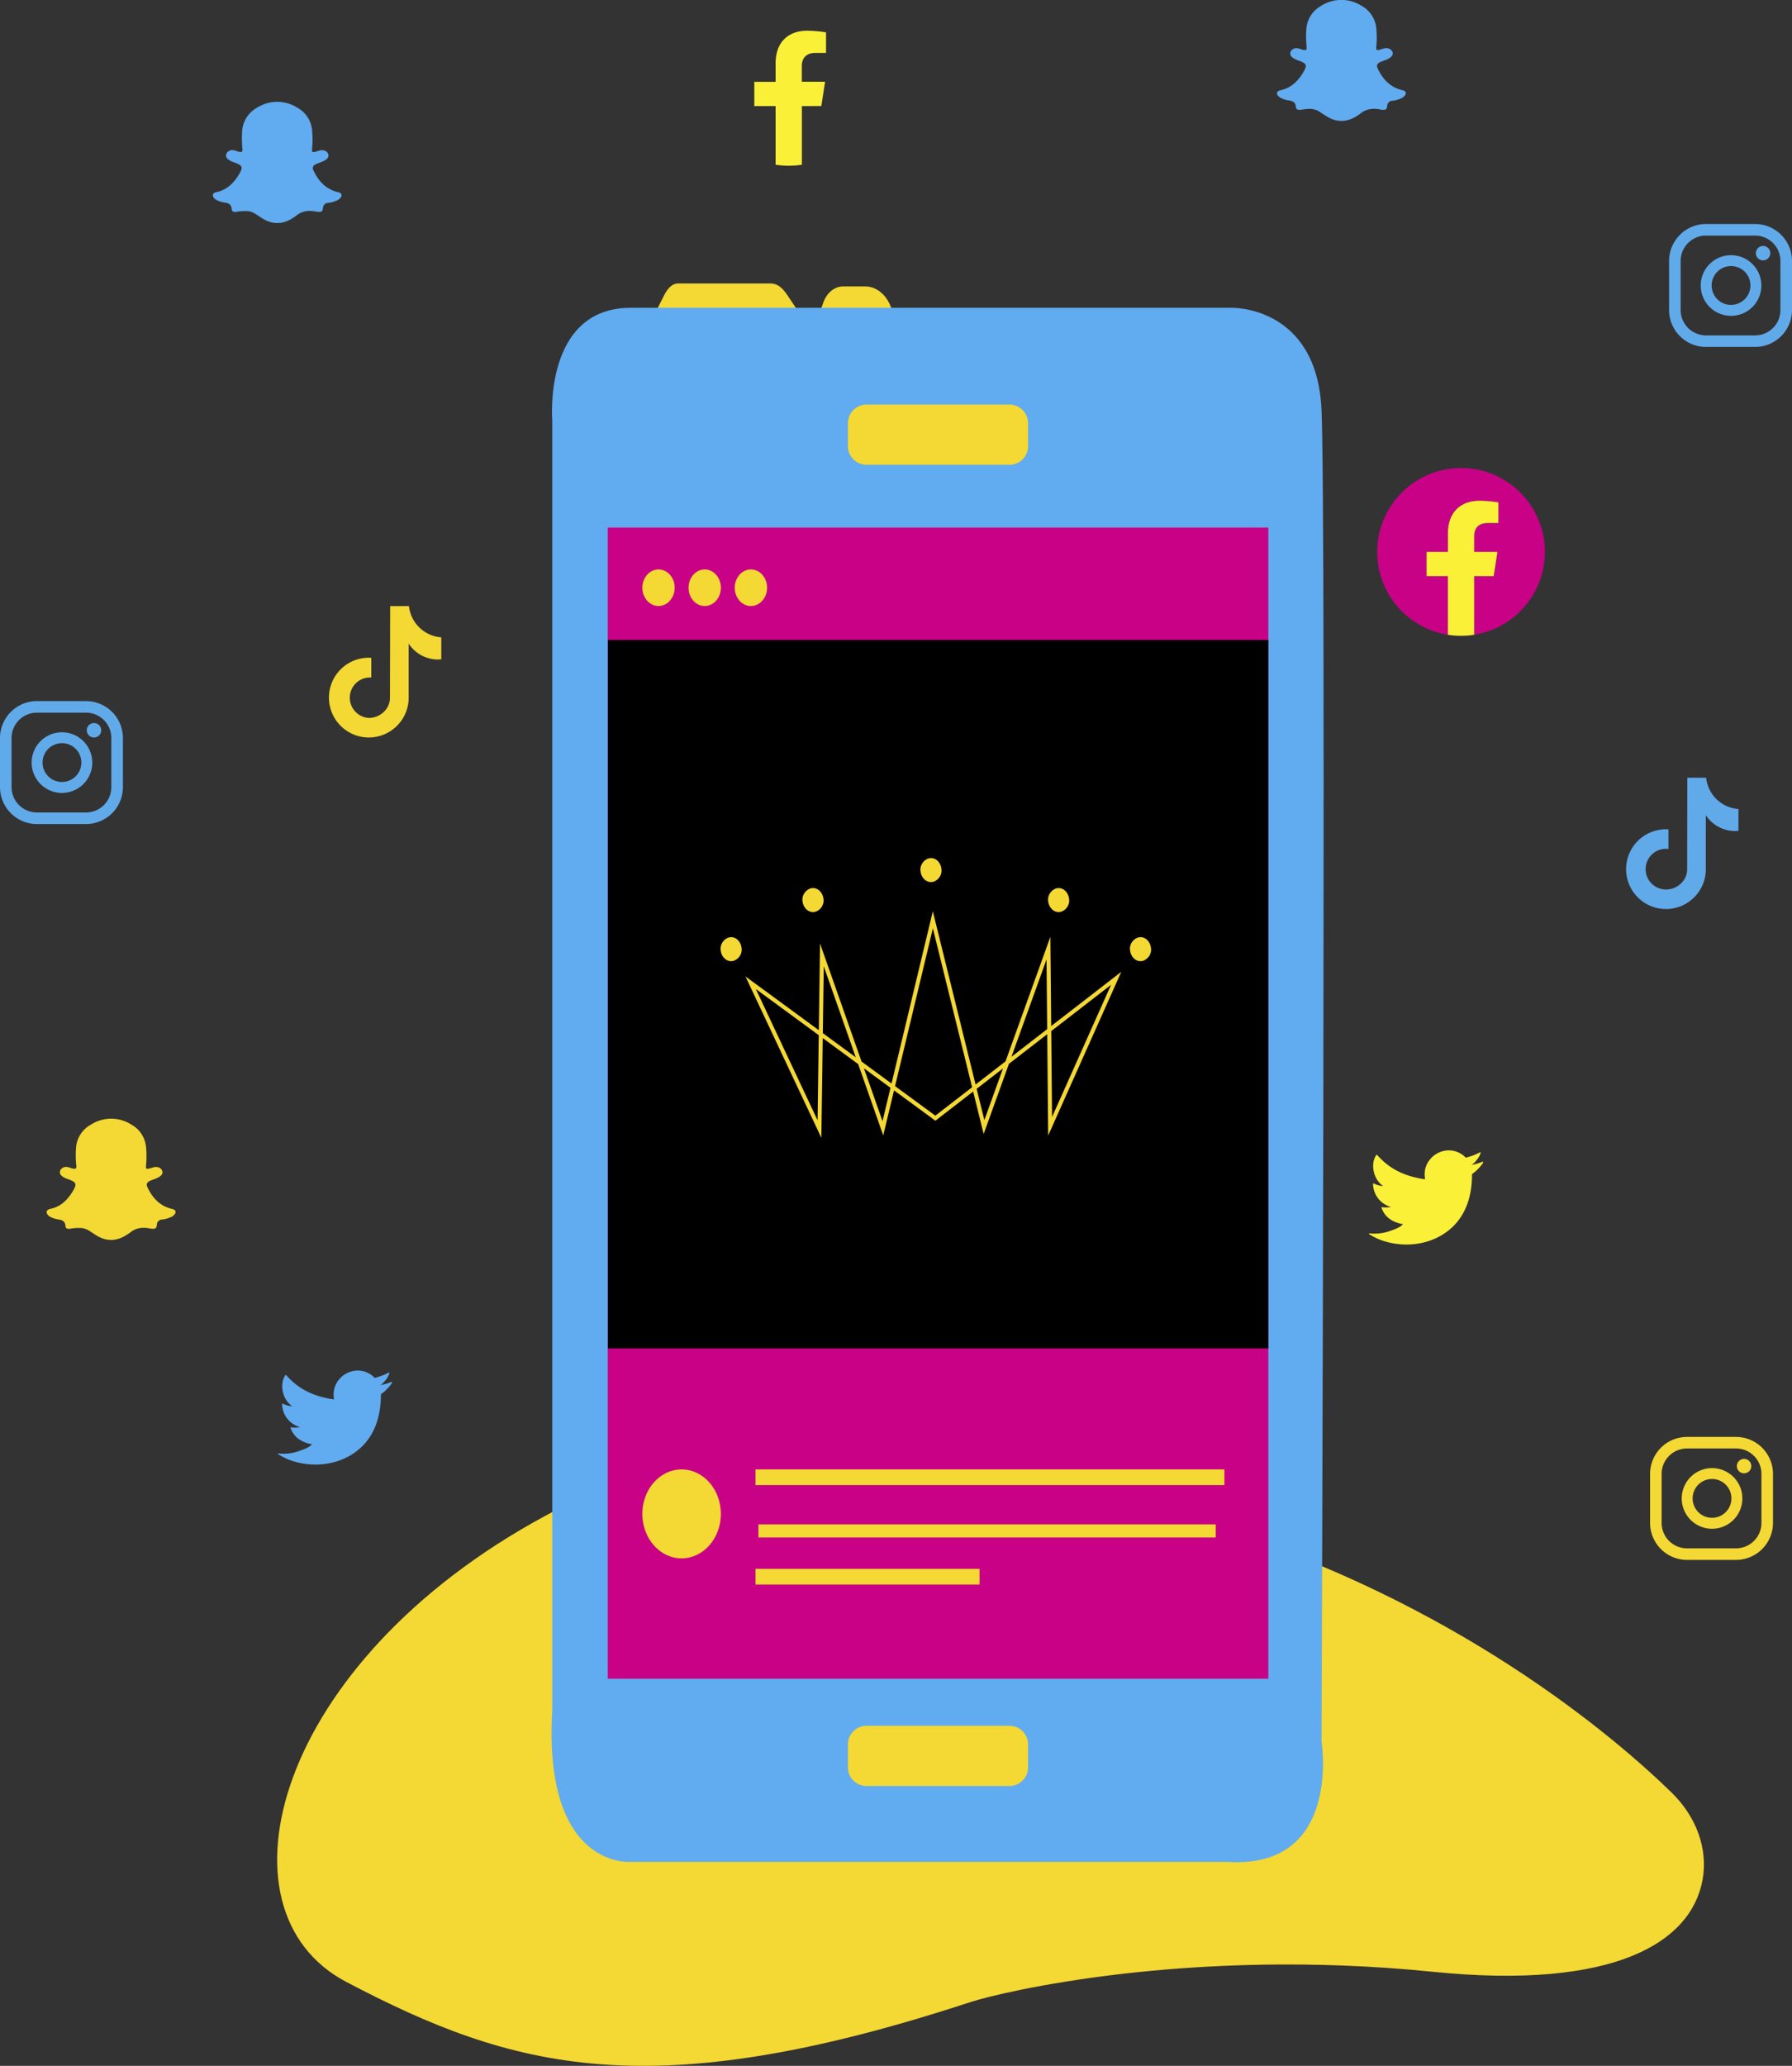 <svg id="bde5bd1b-a7b4-4994-afe2-4ca48d0becd0" data-name="Capa 1" xmlns="http://www.w3.org/2000/svg" xmlns:xlink="http://www.w3.org/1999/xlink" viewBox="0 0 886.83 1021.92"><rect x="0" y="0" width="886.83" height="1021.92" fill="#333333" stroke="none"/><defs><style>.a37ff71b-846a-4e1a-b7f1-22ff8774204d,.b6562354-cd8a-425a-846e-ccefc8a285fb,.b7c14bb0-939a-4939-93dd-0b2d641eadbf{fill:none;}.b018c688-be92-42c4-beef-49bc9e477a70{clip-path:url(#f6cdfdb6-1a84-413e-ab46-3ffdac143d8a);}.fb318983-acaf-44e6-bdfe-8cc3a2b28693{clip-path:url(#bc114dad-f7d7-46ec-8e3b-b075e4bfe9ce);}.b4e7861b-256d-4b66-bb28-cbc76a943e1e{fill:#f4d833;}.a12e013d-08f2-4448-97cb-876f5dfc8944{fill:#61abf0;}.afaa23a3-f64a-4065-8dab-28bbc787d0bb{fill:#c80186;}.b6562354-cd8a-425a-846e-ccefc8a285fb{stroke:#000;}.b6562354-cd8a-425a-846e-ccefc8a285fb,.b7c14bb0-939a-4939-93dd-0b2d641eadbf{stroke-miterlimit:10;}.b7c14bb0-939a-4939-93dd-0b2d641eadbf{stroke:#f4d833;stroke-width:2px;}.f34f2e90-a2ae-4c12-86ca-b3508f78047d{fill:#faf038;}.a42bde28-3179-4e1b-bd44-fac0dfcf97bc{fill:#61aaea;}</style><clipPath id="f6cdfdb6-1a84-413e-ab46-3ffdac143d8a"><rect class="a37ff71b-846a-4e1a-b7f1-22ff8774204d" x="-22.16" y="-22.07" width="930" height="1068"/></clipPath><clipPath id="bc114dad-f7d7-46ec-8e3b-b075e4bfe9ce"><polyline id="e1a76d37-5a70-4a94-a942-992cb43f6cbd" data-name="SVGID" class="a37ff71b-846a-4e1a-b7f1-22ff8774204d" points="-988.03 12397.17 -988.03 -303.83 942.97 -303.83 942.97 12397.17 -988.03 12397.17"/></clipPath></defs><title>ilus3</title><g class="b018c688-be92-42c4-beef-49bc9e477a70"><g class="fb318983-acaf-44e6-bdfe-8cc3a2b28693"><path class="b4e7861b-256d-4b66-bb28-cbc76a943e1e" d="M842.56,930c2.82-15.53-3.14-31.46-15.39-43.35C799.58,859.78,720.89,792,597.12,754c-156.68-48.08-193.34-76.61-327.43-4.09S104.12,945.05,171.33,980.37c82.49,43.34,150.34,62,308.91,10,15.38-5,108.11-27.18,228.74-15,90.46,9.13,128-14.75,133.58-45.45"/><path class="b4e7861b-256d-4b66-bb28-cbc76a943e1e" d="M324.23,154.84,328.7,146c1.88-3.73,4.25-5.78,6.7-5.78h46.13c2.77,0,5.48,1.86,7.83,5.36l6.25,9.31Z"/><path class="b4e7861b-256d-4b66-bb28-cbc76a943e1e" d="M404.76,157.43l2.64-7.67c1.7-4.9,5.58-8.09,9.88-8.09H428.1c5.63,0,10.72,4.17,12.94,10.61l1.78,5.15Z"/><path class="a12e013d-08f2-4448-97cb-876f5dfc8944" d="M273.3,207.9s-4.57-55.65,38.87-55.65h297.2S651.66,151,654,202.73s0,658.74,0,658.74,10.29,63.41-46.87,59.53H312.17s-43.44,3.88-38.87-75.06"/><path class="a12e013d-08f2-4448-97cb-876f5dfc8944" d="M280.16,220.85s-1.71-60.18,41.15-60.83H608.23s36.57,2.59,38.86,46.59,0,661.33,0,661.33,3.43,49.18-45.72,49.18H320.17S281.3,919.71,279,852.41s1.14-631.56,1.14-631.56"/><rect class="afaa23a3-f64a-4065-8dab-28bbc787d0bb" x="300.74" y="260.97" width="326.92" height="569.44"/><path class="b4e7861b-256d-4b66-bb28-cbc76a943e1e" d="M499.58,229.91H428.82a9.2,9.2,0,0,1-9.2-9.2V209.34a9.2,9.2,0,0,1,9.2-9.2h70.76a9.2,9.2,0,0,1,9.2,9.2v11.37a9.2,9.2,0,0,1-9.2,9.2"/><path class="b4e7861b-256d-4b66-bb28-cbc76a943e1e" d="M499.58,883.47H428.82a9.2,9.2,0,0,1-9.2-9.2V862.9a9.2,9.2,0,0,1,9.2-9.2h70.76a9.2,9.2,0,0,1,9.2,9.2v11.37a9.2,9.2,0,0,1-9.2,9.2"/><path class="b4e7861b-256d-4b66-bb28-cbc76a943e1e" d="M356.75,748.87c0,12.16-8.7,22-19.44,22s-19.43-9.85-19.43-22,8.7-22,19.43-22,19.44,9.85,19.44,22"/><rect class="b4e7861b-256d-4b66-bb28-cbc76a943e1e" x="373.89" y="726.87" width="232.05" height="7.77"/><rect class="b4e7861b-256d-4b66-bb28-cbc76a943e1e" x="375.32" y="754.05" width="226.33" height="6.47"/><rect class="b4e7861b-256d-4b66-bb28-cbc76a943e1e" x="373.89" y="776.05" width="110.88" height="7.76"/><path class="b4e7861b-256d-4b66-bb28-cbc76a943e1e" d="M333.89,290.73c0,5-3.59,9.06-8,9.06s-8-4.05-8-9.06,3.59-9.06,8-9.06,8,4.06,8,9.06"/><path class="b4e7861b-256d-4b66-bb28-cbc76a943e1e" d="M356.75,290.73c0,5-3.58,9.06-8,9.06s-8-4.05-8-9.06,3.59-9.06,8-9.06,8,4.06,8,9.06"/><path class="b4e7861b-256d-4b66-bb28-cbc76a943e1e" d="M379.61,290.73c0,5-3.58,9.06-8,9.06s-8-4.05-8-9.06,3.58-9.06,8-9.06,8,4.06,8,9.06"/><rect x="301.37" y="317.08" width="325.78" height="349.43"/><rect class="b6562354-cd8a-425a-846e-ccefc8a285fb" x="301.37" y="317.08" width="325.78" height="349.43"/><polygon class="b7c14bb0-939a-4939-93dd-0b2d641eadbf" points="405.54 558.5 371.49 486.13 462.9 553.13 552.37 483.95 519.68 557.13 518.86 469.01 486.97 557.52 461.65 455 436.92 558.12 406.74 472.35 405.54 558.5"/><path class="b4e7861b-256d-4b66-bb28-cbc76a943e1e" d="M361.82,475.46c-2.94,0-5.12-2.72-5.24-5.93s2.5-5.94,5.24-5.94c2.94,0,5.11,2.72,5.24,5.94s-2.5,5.93-5.24,5.93m40.52-24.29c2.74,0,5.37-2.72,5.24-5.93s-2.3-5.94-5.24-5.94c-2.75,0-5.37,2.73-5.25,5.94s2.31,5.93,5.25,5.93m162.08,24.29c2.74,0,5.37-2.73,5.24-5.93s-2.3-5.94-5.24-5.94c-2.75,0-5.37,2.73-5.24,5.94s2.3,5.93,5.24,5.93M523.9,451.17c2.74,0,5.37-2.72,5.24-5.93s-2.3-5.94-5.24-5.94c-2.74,0-5.37,2.73-5.24,5.94s2.3,5.93,5.24,5.93m-63.17-14.84c2.74,0,5.37-2.73,5.24-5.93s-2.3-5.94-5.24-5.94c-2.74,0-5.37,2.73-5.25,5.94s2.31,5.93,5.25,5.93"/><path class="a12e013d-08f2-4448-97cb-876f5dfc8944" d="M105.36,97.09v-1a2.55,2.55,0,0,1,1.5-1c5.22-1,8.71-4.36,11.35-8.73,2.21-3.68,1.86-4.52-2.23-6l-.7-.25a8.75,8.75,0,0,1-2.48-1.38c-1.83-1.59-.75-3.88,1.41-4.4,1.57-.38,2.94.63,4.47.83,1,.12,1.43-.22,1.31-1.31a52.86,52.86,0,0,1-.19-8.44,14.31,14.31,0,0,1,7.37-12.11,18.6,18.6,0,0,1,19.93-.06,14.2,14.2,0,0,1,7.33,11,48.38,48.38,0,0,1,0,9.55c-.11,1.38.17,1.63,1.54,1.31,1.69-.4,3.12-1.27,4.88-.5a2.69,2.69,0,0,1,1.74,2.34,2.59,2.59,0,0,1-1,1.82,10,10,0,0,1-2.87,1.5c-.76.32-1.56.56-2.31.91-1.54.72-2,1.67-1.26,3.2,2.5,5.28,6.17,9.29,12.11,10.68A2.84,2.84,0,0,1,169,96.1v1a4.58,4.58,0,0,1-2.71,2.23,12.53,12.53,0,0,1-3.57,1,2.72,2.72,0,0,0-2.89,2.66c-.25,1.7-.77,1.94-2.51,1.8-.41,0-.82-.11-1.22-.18-3.41-.61-6.6-.26-9.4,2A20.56,20.56,0,0,1,145,107.8c-4.77,3.1-9.66,3.45-14.64.55-1.35-.79-2.64-1.71-4-2.57a8.8,8.8,0,0,0-3.57-1.31,23.12,23.12,0,0,0-6,.37c-1,.12-2-.18-2.09-1.24-.14-2.58-1.72-3.21-3.88-3.45a11.26,11.26,0,0,1-3-.91,4.32,4.32,0,0,1-2.47-2.15"/><path class="f34f2e90-a2ae-4c12-86ca-b3508f78047d" d="M733.73,574.64a23.55,23.55,0,0,1-5.72,1.63c.92-.15,2.27-1.82,2.81-2.49a10.33,10.33,0,0,0,1.9-3.47c0-.1.09-.22,0-.3a.32.32,0,0,0-.3,0,29.1,29.1,0,0,1-6.79,2.59.45.45,0,0,1-.47-.12,4.79,4.79,0,0,0-.59-.6,11.71,11.71,0,0,0-3.28-2,11.46,11.46,0,0,0-5-.81,12.19,12.19,0,0,0-8.64,4.5,11.77,11.77,0,0,0-2.31,4.62,12.47,12.47,0,0,0-.12,4.87c0,.27,0,.31-.23.27-9.32-1.39-17.05-4.72-23.32-11.87-.27-.31-.42-.31-.64,0-2.74,4.11-1.41,10.72,2,14a17.49,17.49,0,0,0,1.43,1.27,11.94,11.94,0,0,1-4.5-1.27c-.27-.17-.41-.07-.43.24a6.89,6.89,0,0,0,.07,1.34,12,12,0,0,0,7.37,9.53,7.11,7.11,0,0,0,1.49.45,13.27,13.27,0,0,1-4.41.14c-.32-.06-.44.1-.32.41,1.94,5.29,6.13,6.86,9.27,7.76.42.07.84.07,1.26.17,0,0-.05,0-.07.08-1,1.58-4.65,2.76-6.33,3.35a22.65,22.65,0,0,1-9.62,1.23c-.52-.08-.62-.07-.76,0s0,.21.14.35c.66.43,1.33.81,2,1.18a31.81,31.81,0,0,0,6.42,2.58c11.55,3.18,24.56.84,33.24-7.78,6.81-6.76,9.19-16.09,9.19-25.44,0-.36.44-.56.69-.76a22.7,22.7,0,0,0,4.53-4.7,1.45,1.45,0,0,0,.29-.9v-.05c0-.15,0-.11-.23,0"/><path class="a42bde28-3179-4e1b-bd44-fac0dfcf97bc" d="M46.52,357.67a3.57,3.57,0,1,0,3.56,3.56,3.57,3.57,0,0,0-3.56-3.56"/><path class="a42bde28-3179-4e1b-bd44-fac0dfcf97bc" d="M30.66,362.24a15,15,0,1,0,15,15,15,15,0,0,0-15-15m0,24.58a9.6,9.6,0,1,1,9.6-9.6,9.61,9.61,0,0,1-9.6,9.6"/><path class="a42bde28-3179-4e1b-bd44-fac0dfcf97bc" d="M42.56,407.63H18.27A18.29,18.29,0,0,1,0,389.37V365.08a18.29,18.29,0,0,1,18.27-18.27H42.56a18.29,18.29,0,0,1,18.27,18.27v24.29a18.29,18.29,0,0,1-18.27,18.26m-24.29-55.1A12.56,12.56,0,0,0,5.72,365.08v24.29a12.56,12.56,0,0,0,12.55,12.54H42.56A12.55,12.55,0,0,0,55.1,389.37V365.08a12.56,12.56,0,0,0-12.54-12.55Z"/><path class="a42bde28-3179-4e1b-bd44-fac0dfcf97bc" d="M872.52,121.67a3.57,3.57,0,1,0,3.56,3.56,3.57,3.57,0,0,0-3.56-3.56"/><path class="a42bde28-3179-4e1b-bd44-fac0dfcf97bc" d="M856.66,126.24a15,15,0,1,0,15,15,15,15,0,0,0-15-15m0,24.58a9.6,9.6,0,1,1,9.6-9.6,9.61,9.61,0,0,1-9.6,9.6"/><path class="a42bde28-3179-4e1b-bd44-fac0dfcf97bc" d="M868.56,171.63H844.27A18.29,18.29,0,0,1,826,153.37V129.08a18.29,18.29,0,0,1,18.27-18.27h24.29a18.29,18.29,0,0,1,18.27,18.27v24.29a18.29,18.29,0,0,1-18.27,18.26m-24.29-55.1a12.56,12.56,0,0,0-12.55,12.55v24.29a12.56,12.56,0,0,0,12.55,12.54h24.29a12.55,12.55,0,0,0,12.54-12.54V129.08a12.56,12.56,0,0,0-12.54-12.55Z"/><path class="a12e013d-08f2-4448-97cb-876f5dfc8944" d="M193.73,683.56a23.47,23.47,0,0,1-5.71,1.63c.92-.16,2.27-1.82,2.81-2.49a10.56,10.56,0,0,0,1.9-3.46c.05-.1.08-.22,0-.3a.32.32,0,0,0-.3,0,29.22,29.22,0,0,1-6.77,2.59.46.46,0,0,1-.47-.12,4.91,4.91,0,0,0-.59-.61,11.92,11.92,0,0,0-3.28-2,11.39,11.39,0,0,0-5-.81,12.06,12.06,0,0,0-4.77,1.35,12.32,12.32,0,0,0-3.85,3.14,11.78,11.78,0,0,0-2.3,4.61,12.42,12.42,0,0,0-.13,4.86c0,.27,0,.31-.23.27-9.3-1.38-17-4.71-23.27-11.84-.27-.31-.42-.31-.64,0-2.74,4.11-1.41,10.7,2,14,.46.43.93.86,1.43,1.25a12,12,0,0,1-4.49-1.25c-.27-.18-.41-.08-.43.23a7.61,7.61,0,0,0,.07,1.33,11.94,11.94,0,0,0,7.36,9.51,7,7,0,0,0,1.49.46,13.23,13.23,0,0,1-4.4.14c-.33-.07-.45.09-.33.4,1.94,5.28,6.13,6.85,9.26,7.75.42.07.84.07,1.26.17,0,0-.05,0-.08.08-1,1.58-4.64,2.76-6.32,3.35a22.67,22.67,0,0,1-9.59,1.22c-.52-.07-.63-.06-.77,0s0,.22.15.35c.65.43,1.32.81,2,1.18a31.69,31.69,0,0,0,6.41,2.57c11.53,3.18,24.52.84,33.17-7.76,6.8-6.75,9.18-16.06,9.18-25.39,0-.37.44-.57.69-.76a22.59,22.59,0,0,0,4.52-4.69,1.45,1.45,0,0,0,.29-.9v-.05c0-.15,0-.11-.23,0"/><path class="b4e7861b-256d-4b66-bb28-cbc76a943e1e" d="M218.35,326.15c-.53.05-1.06.08-1.6.08a17.33,17.33,0,0,1-14.5-7.84v26.69a19.73,19.73,0,1,1-19.73-19.73c.41,0,.81,0,1.22.07v9.72a10,10,0,1,0-1.22,20c5.56,0,10.47-4.39,10.47-10l.1-45.33h9.3a17.33,17.33,0,0,0,16,15.46v10.81"/><path class="a42bde28-3179-4e1b-bd44-fac0dfcf97bc" d="M860.29,411a14.11,14.11,0,0,1-1.59.08,17.34,17.34,0,0,1-14.51-7.83v26.69a19.73,19.73,0,1,1-19.73-19.73c.41,0,.81,0,1.22.06V420a9.89,9.89,0,0,0-1.22-.13,10.07,10.07,0,0,0,0,20.14c5.56,0,10.48-4.38,10.48-9.94l.09-45.34h9.3a17.34,17.34,0,0,0,16,15.47V411"/><path class="b4e7861b-256d-4b66-bb28-cbc76a943e1e" d="M23.13,600.06v-1a2.65,2.65,0,0,1,1.5-1c5.23-1,8.72-4.36,11.35-8.74,2.22-3.67,1.86-4.51-2.22-6-.23-.08-.47-.15-.7-.24a9.06,9.06,0,0,1-2.49-1.38c-1.83-1.59-.74-3.88,1.41-4.4,1.58-.38,2.95.63,4.48.82,1,.13,1.43-.21,1.31-1.3a51.72,51.72,0,0,1-.19-8.44A14.27,14.27,0,0,1,45,556.31a18.58,18.58,0,0,1,19.93-.06,14.23,14.23,0,0,1,7.33,10.94,49.15,49.15,0,0,1,0,9.55c-.11,1.38.18,1.64,1.54,1.32,1.7-.4,3.12-1.27,4.89-.5a2.71,2.71,0,0,1,1.74,2.34,2.61,2.61,0,0,1-1,1.82,10,10,0,0,1-2.87,1.5c-.77.31-1.56.56-2.31.9-1.54.73-2,1.68-1.26,3.21,2.49,5.28,6.16,9.29,12.1,10.68a2.87,2.87,0,0,1,1.75,1v1a4.58,4.58,0,0,1-2.71,2.23,12.5,12.5,0,0,1-3.58,1A2.73,2.73,0,0,0,77.62,606c-.25,1.71-.76,1.95-2.5,1.81-.41,0-.82-.11-1.23-.18-3.4-.61-6.59-.26-9.39,2a20.72,20.72,0,0,1-1.75,1.19c-4.77,3.1-9.65,3.45-14.63.54-1.36-.79-2.65-1.7-4-2.56a8.8,8.8,0,0,0-3.57-1.31,23.17,23.17,0,0,0-6.06.37c-1,.12-2-.18-2.08-1.25-.14-2.57-1.72-3.2-3.89-3.44a11.31,11.31,0,0,1-2.95-.91,4.37,4.37,0,0,1-2.48-2.15"/><path class="afaa23a3-f64a-4065-8dab-28bbc787d0bb" d="M764.55,273a41.5,41.5,0,1,0-48,41V285H706V273h10.54v-9.14c0-10.4,6.19-16.15,15.67-16.15a63.88,63.88,0,0,1,9.29.81v10.21H736.3c-5.16,0-6.77,3.2-6.77,6.49V273h11.52l-1.84,12h-9.68v29a41.5,41.5,0,0,0,35-41"/><path class="f34f2e90-a2ae-4c12-86ca-b3508f78047d" d="M739.21,285l1.84-12H729.53v-7.78c0-3.29,1.61-6.49,6.77-6.49h5.23V248.51a63.88,63.88,0,0,0-9.29-.81c-9.48,0-15.68,5.75-15.68,16.15V273H706v12h10.53v29a41.49,41.49,0,0,0,13,0V285Z"/><path class="a12e013d-08f2-4448-97cb-876f5dfc8944" d="M632,46.67v-1a2.71,2.71,0,0,1,1.5-1c5.22-1,8.72-4.36,11.35-8.73,2.22-3.67,1.86-4.52-2.22-6-.24-.08-.48-.15-.7-.24a8.7,8.7,0,0,1-2.49-1.39c-1.83-1.59-.75-3.88,1.41-4.4,1.58-.38,2.95.64,4.48.83,1,.13,1.43-.22,1.3-1.31a52.74,52.74,0,0,1-.18-8.43,14.28,14.28,0,0,1,7.36-12.11,18.59,18.59,0,0,1,19.94-.06,14.23,14.23,0,0,1,7.33,10.94,49.15,49.15,0,0,1,0,9.55c-.11,1.38.17,1.64,1.54,1.31,1.7-.39,3.12-1.27,4.89-.49a2.69,2.69,0,0,1,1.74,2.34,2.57,2.57,0,0,1-1,1.81,9.8,9.8,0,0,1-2.86,1.51c-.77.31-1.57.55-2.31.9-1.55.72-2,1.68-1.27,3.2,2.5,5.28,6.17,9.3,12.11,10.69a2.82,2.82,0,0,1,1.75,1v1a4.6,4.6,0,0,1-2.72,2.23,12.79,12.79,0,0,1-3.57,1,2.72,2.72,0,0,0-2.89,2.65c-.25,1.7-.76,2-2.5,1.81-.41,0-.82-.11-1.23-.19-3.4-.6-6.6-.26-9.4,2a19.16,19.16,0,0,1-1.74,1.2c-4.77,3.09-9.65,3.44-14.63.54-1.36-.79-2.65-1.7-4-2.57a8.59,8.59,0,0,0-3.57-1.3c-2.06-.32-4,.15-6,.37-1,.11-2-.18-2.09-1.25-.14-2.57-1.71-3.2-3.88-3.44a10.85,10.85,0,0,1-2.95-.92A4.31,4.31,0,0,1,632,46.67"/><path class="f34f2e90-a2ae-4c12-86ca-b3508f78047d" d="M406.47,52.45l1.84-12H396.8V32.67c0-3.29,1.6-6.49,6.76-6.49h5.23V16a63.88,63.88,0,0,0-9.29-.81c-9.48,0-15.67,5.74-15.67,16.15v9.14H373.29v12h10.54v29a42.31,42.31,0,0,0,13,0v-29Z"/><path class="b4e7861b-256d-4b66-bb28-cbc76a943e1e" d="M863.11,721.66a3.57,3.57,0,1,0,3.57,3.57,3.57,3.57,0,0,0-3.57-3.57"/><path class="b4e7861b-256d-4b66-bb28-cbc76a943e1e" d="M847.26,726.23a15,15,0,1,0,15,15,15,15,0,0,0-15-15m0,24.58a9.6,9.6,0,1,1,9.59-9.6,9.61,9.61,0,0,1-9.59,9.6"/><path class="b4e7861b-256d-4b66-bb28-cbc76a943e1e" d="M859.15,771.63H834.86a18.3,18.3,0,0,1-18.27-18.27V729.07a18.3,18.3,0,0,1,18.27-18.27h24.29a18.3,18.3,0,0,1,18.27,18.27v24.29a18.3,18.3,0,0,1-18.27,18.27m-24.29-55.11a12.56,12.56,0,0,0-12.55,12.55v24.29a12.56,12.56,0,0,0,12.55,12.55h24.29a12.56,12.56,0,0,0,12.55-12.55V729.07a12.56,12.56,0,0,0-12.55-12.55Z"/></g></g></svg>